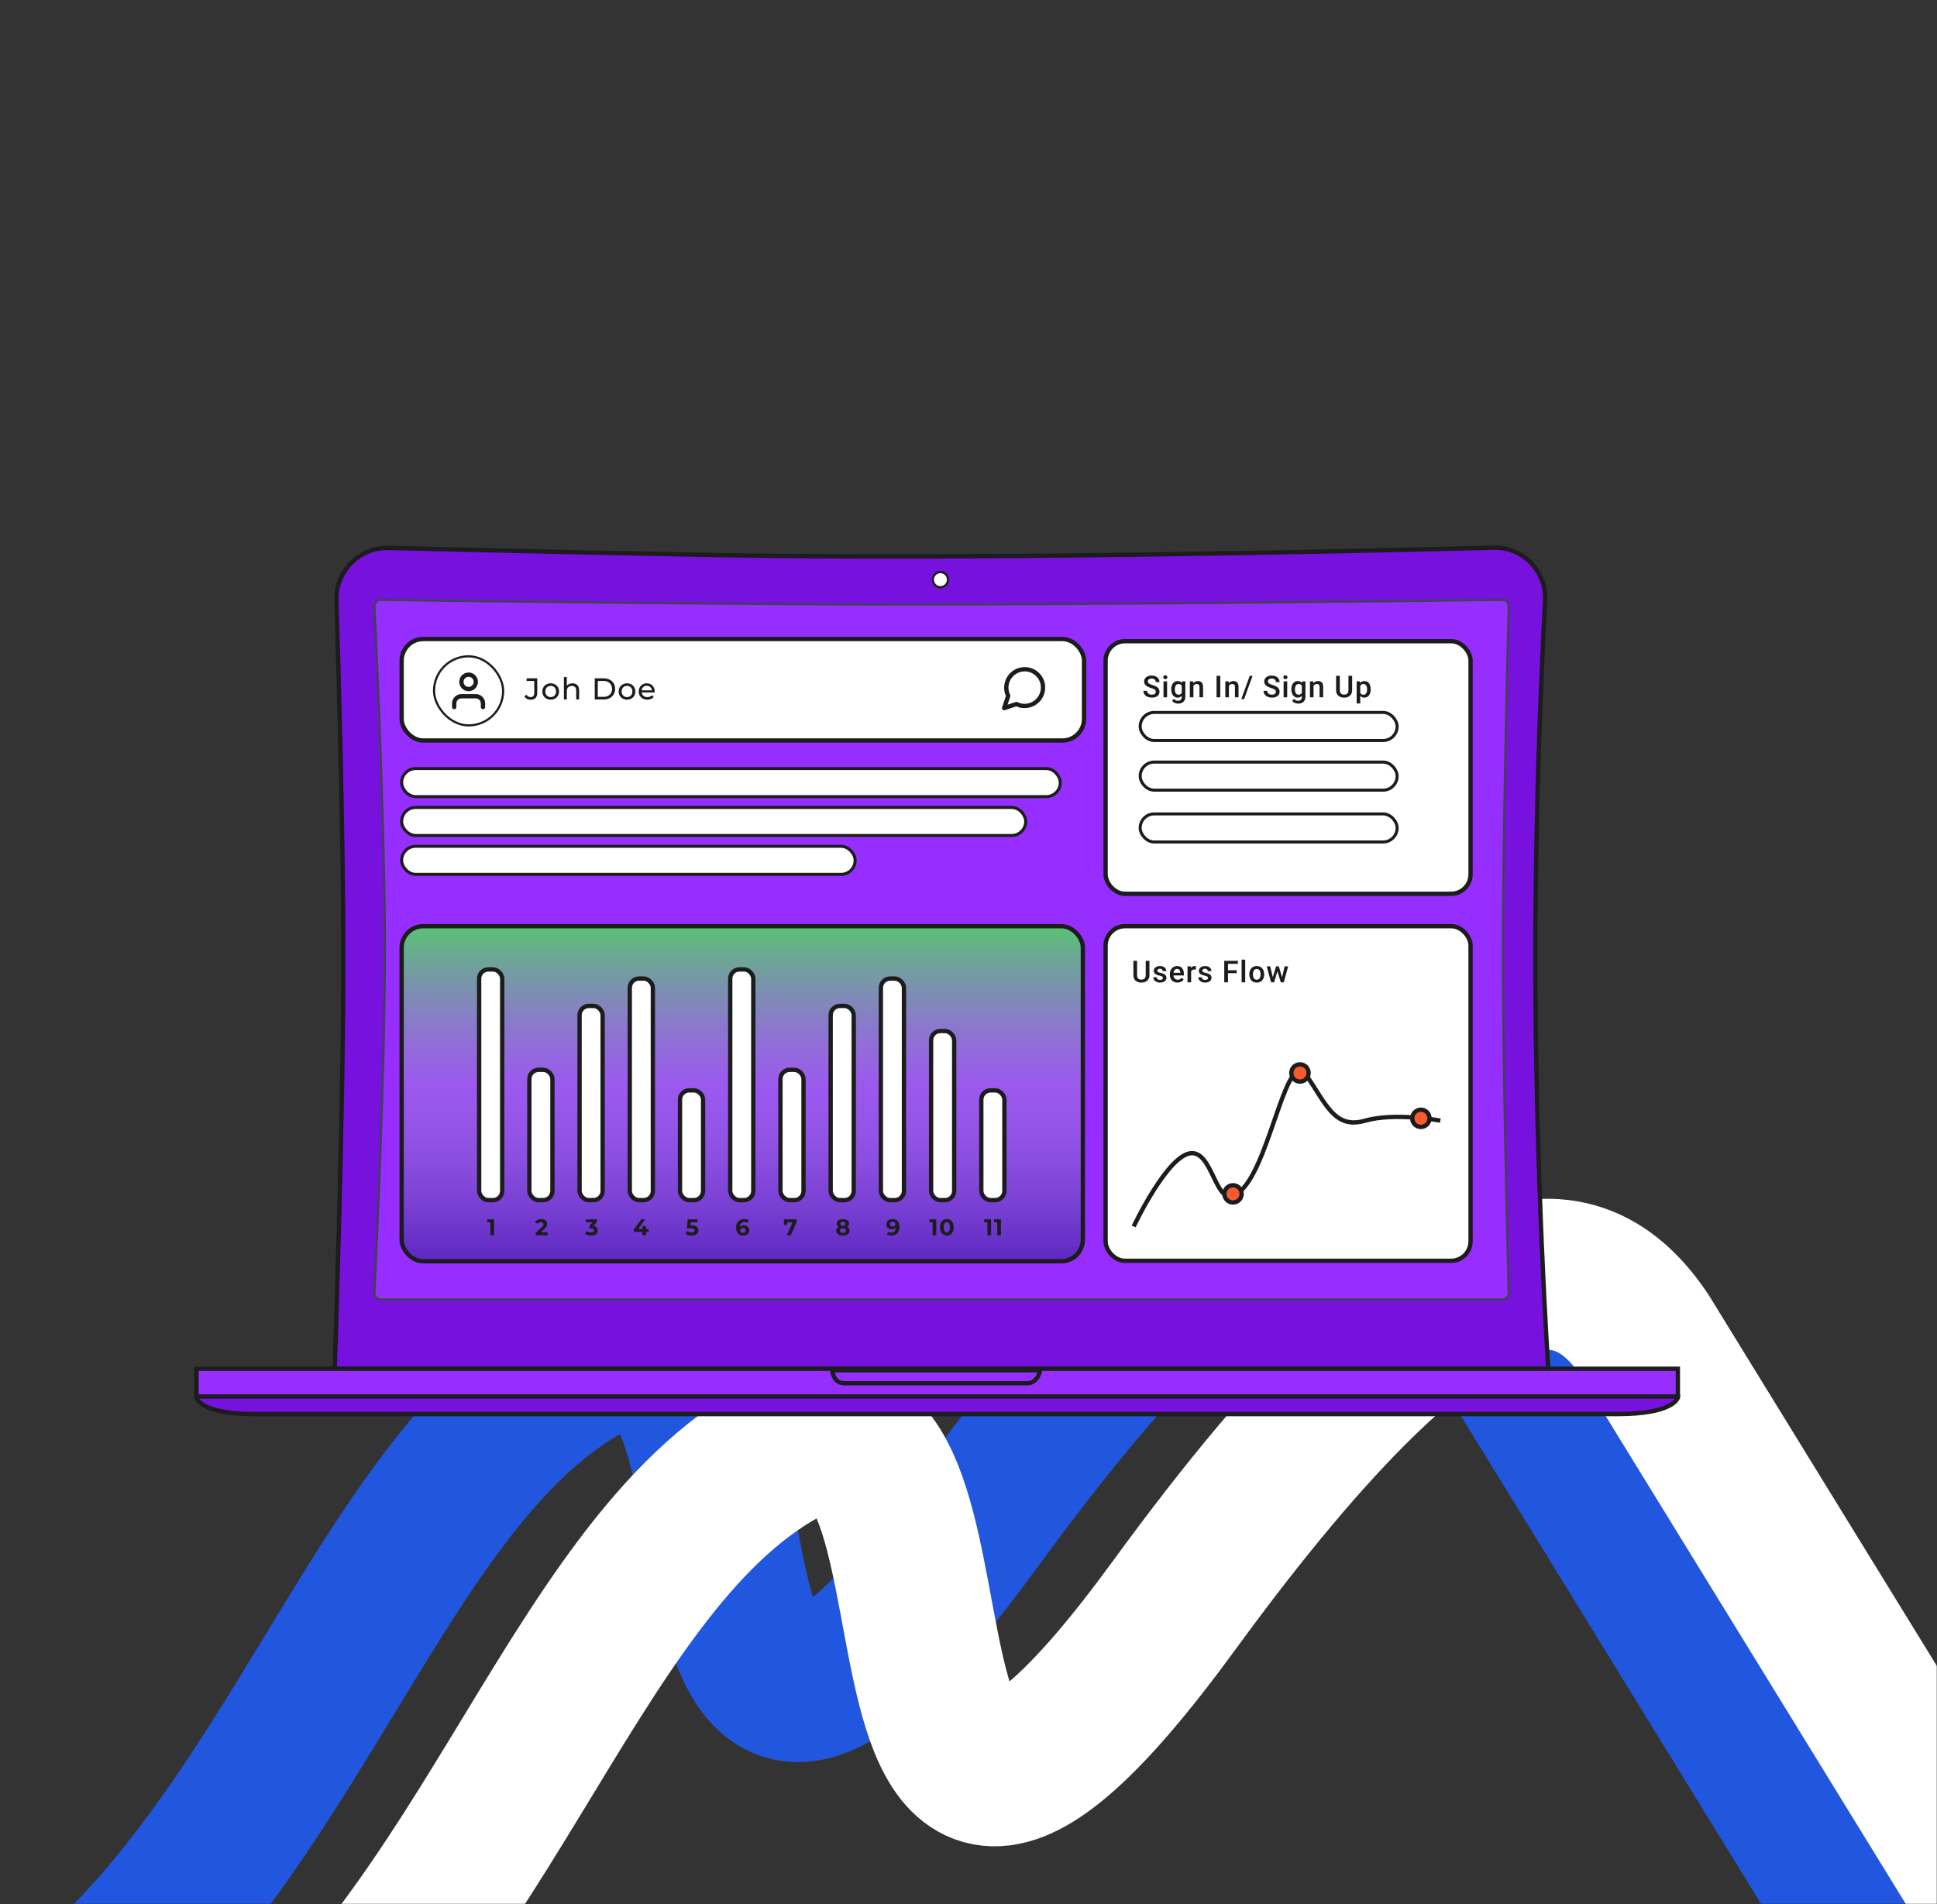 <svg width="897" height="882" viewBox="0 0 897 882" fill="none" xmlns="http://www.w3.org/2000/svg">
<rect x="0" y="0" width="897" height="882" fill="#333333" stroke="none"/>
<mask id="mask0" mask-type="alpha" maskUnits="userSpaceOnUse" x="0" y="0" width="897" height="882">
<rect width="897" height="882" fill="#C4C4C4"/>
</mask>
<g mask="url(#mask0)">
<path d="M1 953.286C131.86 875.189 169.88 688.265 272.037 632.678C374.194 577.091 287.189 931.564 452.862 704.393C585.4 522.656 640.444 534.385 670.775 579.685L884.631 927.455" stroke="#2156DE" stroke-width="70"/>
<path d="M92 992.286C222.86 914.189 260.88 727.265 363.037 671.678C465.194 616.091 378.189 970.564 543.862 743.393C676.4 561.656 731.444 573.385 761.775 618.685L975.631 966.455" stroke="white" stroke-width="70"/>
<path fill-rule="evenodd" clip-rule="evenodd" d="M180.021 253.778C166.547 253.416 155.39 264.542 155.801 278.015C156.968 316.28 159 390.482 159 443.5C159 517.895 155 634 155 634H717C717 634 711 545.5 711 443.5C711 374.505 713.745 311.687 715.522 278.258C716.243 264.695 705.346 253.332 691.768 253.681C626.323 255.364 447.747 259.411 326 257C246.192 255.42 203.014 254.394 180.021 253.778Z" fill="#7711DD" stroke="#1C1C1D" stroke-width="2"/>
<path fill-rule="evenodd" clip-rule="evenodd" d="M176.401 277.861C174.668 277.837 173.318 279.225 173.402 280.956C174.246 298.255 178.247 383.222 178.247 439.851C178.247 496.528 174.24 581.591 173.4 598.79C173.316 600.504 174.686 601.885 176.403 601.885H695.668C697.358 601.885 698.716 600.546 698.67 598.857C698.216 582.099 696.054 499.51 696 444.5C695.943 386.092 698.205 298.323 698.67 280.889C698.716 279.184 697.449 277.834 695.744 277.856C671.643 278.171 508.172 280.247 400.5 280C319.641 279.815 197.489 278.155 176.401 277.861Z" fill="#962EFF" stroke="#40424C"/>
<path fill-rule="evenodd" clip-rule="evenodd" d="M435.5 272C437.433 272 439 270.433 439 268.5C439 266.567 437.433 265 435.5 265C433.567 265 432 266.567 432 268.5C432 270.433 433.567 272 435.5 272Z" fill="white" stroke="#1C1C1D"/>
<path fill-rule="evenodd" clip-rule="evenodd" d="M91 646.457C91 646.457 91.008 646.921 91 647.246C90.97 648.579 94.795 655 117.726 655C117.726 655 724.48 655 749.244 655C774.009 655 776.967 648.069 777 647.246C776.967 646.762 777 647.213 777 646.457C777 646.457 583.224 646.393 486.311 646.457C453.372 646.479 420.364 646.435 387.426 646.457C354.487 646.479 321.564 646.435 288.626 646.457C222.749 646.501 91 646.457 91 646.457Z" fill="#7711DD" stroke="#1C1C1D" stroke-width="2"/>
<path fill-rule="evenodd" clip-rule="evenodd" d="M91 634V646.857H777V634H91Z" fill="#962EFF" stroke="#1C1C1D" stroke-width="2"/>
<path d="M385.375 634.714C385.375 634.714 385.776 640.714 390.923 640.714C390.923 640.714 453.018 640.707 475.985 640.714C477.708 640.714 480.664 639.452 481.706 634.714H386.024" stroke="#1C1C1D" stroke-width="2"/>
<rect x="186" y="296" width="316" height="47" rx="10" fill="white" stroke="#1C1C1D" stroke-width="2"/>
<rect x="201" y="304" width="32" height="32" rx="16" fill="white" stroke="#1C1C1D"/>
<path d="M223.666 327.5V325.833C223.666 324.949 223.315 324.101 222.69 323.476C222.065 322.851 221.217 322.5 220.333 322.5H213.666C212.782 322.5 211.934 322.851 211.309 323.476C210.684 324.101 210.333 324.949 210.333 325.833V327.5" stroke="#1C1C1D" stroke-width="2" stroke-linecap="round" stroke-linejoin="round"/>
<path d="M217 319.167C218.841 319.167 220.334 317.674 220.334 315.833C220.334 313.992 218.841 312.5 217 312.5C215.159 312.5 213.667 313.992 213.667 315.833C213.667 317.674 215.159 319.167 217 319.167Z" stroke="#1C1C1D" stroke-width="2" stroke-linecap="round" stroke-linejoin="round"/>
<path d="M245.73 324.112C245.142 324.112 244.596 323.991 244.092 323.748C243.588 323.496 243.182 323.146 242.874 322.698L243.686 321.746C244.227 322.521 244.909 322.908 245.73 322.908C246.281 322.908 246.696 322.74 246.976 322.404C247.265 322.068 247.41 321.573 247.41 320.92V315.418H243.868V314.2H248.796V320.85C248.796 321.933 248.535 322.749 248.012 323.3C247.499 323.841 246.738 324.112 245.73 324.112ZM255.03 324.084C254.292 324.084 253.63 323.921 253.042 323.594C252.454 323.267 251.992 322.819 251.656 322.25C251.329 321.671 251.166 321.018 251.166 320.29C251.166 319.562 251.329 318.913 251.656 318.344C251.992 317.765 252.454 317.317 253.042 317C253.63 316.673 254.292 316.51 255.03 316.51C255.767 316.51 256.425 316.673 257.004 317C257.592 317.317 258.049 317.765 258.376 318.344C258.712 318.913 258.88 319.562 258.88 320.29C258.88 321.018 258.712 321.671 258.376 322.25C258.049 322.819 257.592 323.267 257.004 323.594C256.425 323.921 255.767 324.084 255.03 324.084ZM255.03 322.908C255.506 322.908 255.93 322.801 256.304 322.586C256.686 322.362 256.985 322.054 257.2 321.662C257.414 321.261 257.522 320.803 257.522 320.29C257.522 319.777 257.414 319.324 257.2 318.932C256.985 318.531 256.686 318.223 256.304 318.008C255.93 317.793 255.506 317.686 255.03 317.686C254.554 317.686 254.124 317.793 253.742 318.008C253.368 318.223 253.07 318.531 252.846 318.932C252.631 319.324 252.524 319.777 252.524 320.29C252.524 320.803 252.631 321.261 252.846 321.662C253.07 322.054 253.368 322.362 253.742 322.586C254.124 322.801 254.554 322.908 255.03 322.908ZM265.1 316.51C266.043 316.51 266.79 316.785 267.34 317.336C267.9 317.877 268.18 318.675 268.18 319.73V324H266.836V319.884C266.836 319.165 266.664 318.624 266.318 318.26C265.973 317.896 265.478 317.714 264.834 317.714C264.106 317.714 263.532 317.929 263.112 318.358C262.692 318.778 262.482 319.385 262.482 320.178V324H261.138V313.612H262.482V317.63C262.762 317.275 263.126 317 263.574 316.804C264.032 316.608 264.54 316.51 265.1 316.51ZM275.424 314.2H279.554C280.59 314.2 281.509 314.405 282.312 314.816C283.114 315.227 283.735 315.805 284.174 316.552C284.622 317.289 284.846 318.139 284.846 319.1C284.846 320.061 284.622 320.915 284.174 321.662C283.735 322.399 283.114 322.973 282.312 323.384C281.509 323.795 280.59 324 279.554 324H275.424V314.2ZM279.47 322.782C280.263 322.782 280.958 322.628 281.556 322.32C282.162 322.012 282.629 321.583 282.956 321.032C283.282 320.472 283.446 319.828 283.446 319.1C283.446 318.372 283.282 317.733 282.956 317.182C282.629 316.622 282.162 316.188 281.556 315.88C280.958 315.572 280.263 315.418 279.47 315.418H276.824V322.782H279.47ZM290.372 324.084C289.635 324.084 288.972 323.921 288.384 323.594C287.796 323.267 287.334 322.819 286.998 322.25C286.671 321.671 286.508 321.018 286.508 320.29C286.508 319.562 286.671 318.913 286.998 318.344C287.334 317.765 287.796 317.317 288.384 317C288.972 316.673 289.635 316.51 290.372 316.51C291.109 316.51 291.767 316.673 292.346 317C292.934 317.317 293.391 317.765 293.718 318.344C294.054 318.913 294.222 319.562 294.222 320.29C294.222 321.018 294.054 321.671 293.718 322.25C293.391 322.819 292.934 323.267 292.346 323.594C291.767 323.921 291.109 324.084 290.372 324.084ZM290.372 322.908C290.848 322.908 291.273 322.801 291.646 322.586C292.029 322.362 292.327 322.054 292.542 321.662C292.757 321.261 292.864 320.803 292.864 320.29C292.864 319.777 292.757 319.324 292.542 318.932C292.327 318.531 292.029 318.223 291.646 318.008C291.273 317.793 290.848 317.686 290.372 317.686C289.896 317.686 289.467 317.793 289.084 318.008C288.711 318.223 288.412 318.531 288.188 318.932C287.973 319.324 287.866 319.777 287.866 320.29C287.866 320.803 287.973 321.261 288.188 321.662C288.412 322.054 288.711 322.362 289.084 322.586C289.467 322.801 289.896 322.908 290.372 322.908ZM303.187 320.332C303.187 320.435 303.177 320.57 303.159 320.738H297.139C297.223 321.391 297.507 321.919 297.993 322.32C298.487 322.712 299.099 322.908 299.827 322.908C300.713 322.908 301.427 322.609 301.969 322.012L302.711 322.88C302.375 323.272 301.955 323.571 301.451 323.776C300.956 323.981 300.401 324.084 299.785 324.084C299.001 324.084 298.305 323.925 297.699 323.608C297.092 323.281 296.621 322.829 296.285 322.25C295.958 321.671 295.795 321.018 295.795 320.29C295.795 319.571 295.953 318.923 296.271 318.344C296.597 317.765 297.041 317.317 297.601 317C298.17 316.673 298.809 316.51 299.519 316.51C300.228 316.51 300.858 316.673 301.409 317C301.969 317.317 302.403 317.765 302.711 318.344C303.028 318.923 303.187 319.585 303.187 320.332ZM299.519 317.644C298.875 317.644 298.333 317.84 297.895 318.232C297.465 318.624 297.213 319.137 297.139 319.772H301.899C301.824 319.147 301.567 318.638 301.129 318.246C300.699 317.845 300.163 317.644 299.519 317.644Z" fill="#1C1C1D"/>
<path d="M483 318.5C483.003 319.82 482.695 321.122 482.1 322.3C481.394 323.712 480.31 324.899 478.967 325.729C477.625 326.559 476.078 326.999 474.5 327C473.18 327.003 471.878 326.695 470.7 326.1L465 328L466.9 322.3C466.305 321.122 465.997 319.82 466 318.5C466.001 316.922 466.441 315.375 467.271 314.033C468.101 312.69 469.288 311.606 470.7 310.9C471.878 310.305 473.18 309.997 474.5 310H475C477.084 310.115 479.053 310.995 480.529 312.471C482.005 313.947 482.885 315.916 483 318V318.5Z" stroke="#1C1C1D" stroke-width="2" stroke-linecap="round" stroke-linejoin="round"/>
<rect x="186" y="429" width="315.459" height="155.233" rx="10" fill="url(#paint0_linear)" stroke="#1C1C1D" stroke-width="2"/>
<rect x="221.883" y="449.03" width="10.685" height="106.877" rx="4.285" fill="white" stroke="#1C1C1D" stroke-width="2"/>
<rect x="338.159" y="449.03" width="10.685" height="106.877" rx="4.285" fill="white" stroke="#1C1C1D" stroke-width="2"/>
<rect x="245.138" y="495.541" width="10.685" height="60.367" rx="4.285" fill="white" stroke="#1C1C1D" stroke-width="2"/>
<rect x="361.415" y="495.541" width="10.685" height="60.367" rx="4.285" fill="white" stroke="#1C1C1D" stroke-width="2"/>
<rect x="431.181" y="477.57" width="10.685" height="78.337" rx="4.285" fill="white" stroke="#1C1C1D" stroke-width="2"/>
<rect x="314.904" y="505.055" width="10.685" height="50.853" rx="4.285" fill="white" stroke="#1C1C1D" stroke-width="2"/>
<rect x="454.437" y="505.055" width="10.685" height="50.853" rx="4.285" fill="white" stroke="#1C1C1D" stroke-width="2"/>
<rect x="268.394" y="465.943" width="10.685" height="89.965" rx="4.285" fill="white" stroke="#1C1C1D" stroke-width="2"/>
<rect x="384.671" y="465.943" width="10.685" height="89.965" rx="4.285" fill="white" stroke="#1C1C1D" stroke-width="2"/>
<rect x="291.648" y="453.258" width="10.685" height="102.649" rx="4.285" fill="white" stroke="#1C1C1D" stroke-width="2"/>
<rect x="407.926" y="453.259" width="10.685" height="102.649" rx="4.285" fill="white" stroke="#1C1C1D" stroke-width="2"/>
<path d="M228.808 564.795V572.194H227.095V566.169H225.616V564.795H228.808Z" fill="#1C1C1D"/>
<path d="M253.633 570.798V572.193H248.041V571.083L250.895 568.388C251.198 568.099 251.402 567.852 251.508 567.648C251.614 567.437 251.667 567.229 251.667 567.024C251.667 566.728 251.564 566.503 251.36 566.348C251.163 566.186 250.87 566.105 250.483 566.105C250.159 566.105 249.866 566.168 249.605 566.295C249.345 566.415 249.126 566.598 248.95 566.845L247.703 566.041C247.992 565.611 248.39 565.277 248.897 565.037C249.405 564.79 249.986 564.667 250.641 564.667C251.191 564.667 251.67 564.759 252.079 564.942C252.495 565.118 252.815 565.372 253.041 565.703C253.273 566.027 253.39 566.411 253.39 566.855C253.39 567.257 253.305 567.634 253.136 567.986C252.967 568.339 252.639 568.74 252.153 569.191L250.451 570.798H253.633Z" fill="#1C1C1D"/>
<path d="M274.806 567.807C275.455 567.912 275.952 568.155 276.297 568.536C276.642 568.909 276.815 569.375 276.815 569.931C276.815 570.361 276.702 570.759 276.477 571.126C276.251 571.485 275.906 571.774 275.441 571.993C274.983 572.211 274.419 572.32 273.749 572.32C273.228 572.32 272.713 572.253 272.206 572.119C271.706 571.978 271.279 571.781 270.927 571.527L271.593 570.217C271.875 570.428 272.199 570.594 272.565 570.713C272.939 570.826 273.32 570.883 273.707 570.883C274.137 570.883 274.475 570.802 274.722 570.639C274.969 570.47 275.092 570.234 275.092 569.931C275.092 569.325 274.63 569.022 273.707 569.022H272.925V567.891L274.447 566.168H271.297V564.794H276.477V565.904L274.806 567.807Z" fill="#1C1C1D"/>
<path d="M300.364 570.639H299.159V572.193H297.489V570.639H293.504V569.487L296.992 564.794H298.789L295.555 569.244H297.542V567.859H299.159V569.244H300.364V570.639Z" fill="#1C1C1D"/>
<path d="M320.382 567.575C321.425 567.575 322.193 567.783 322.686 568.199C323.187 568.614 323.437 569.171 323.437 569.869C323.437 570.32 323.324 570.732 323.099 571.106C322.873 571.472 322.528 571.768 322.063 571.993C321.605 572.212 321.037 572.321 320.361 572.321C319.839 572.321 319.325 572.254 318.818 572.12C318.317 571.979 317.891 571.782 317.539 571.528L318.215 570.218C318.497 570.429 318.821 570.595 319.188 570.714C319.554 570.827 319.931 570.884 320.319 570.884C320.749 570.884 321.087 570.799 321.333 570.63C321.58 570.461 321.703 570.225 321.703 569.922C321.703 569.605 321.573 569.365 321.312 569.203C321.059 569.041 320.615 568.96 319.98 568.96H318.088L318.469 564.795H322.982V566.169H319.896L319.78 567.575H320.382Z" fill="#1C1C1D"/>
<path d="M344.44 567.554C344.913 567.554 345.342 567.649 345.73 567.839C346.118 568.03 346.424 568.301 346.65 568.653C346.875 568.998 346.988 569.4 346.988 569.858C346.988 570.352 346.865 570.785 346.618 571.158C346.371 571.532 346.033 571.821 345.603 572.025C345.18 572.223 344.708 572.321 344.187 572.321C343.151 572.321 342.34 572.004 341.755 571.37C341.171 570.736 340.878 569.83 340.878 568.653C340.878 567.815 341.037 567.096 341.354 566.497C341.671 565.898 342.111 565.443 342.675 565.133C343.246 564.823 343.905 564.668 344.652 564.668C345.046 564.668 345.423 564.714 345.783 564.805C346.149 564.89 346.459 565.013 346.713 565.175L346.079 566.433C345.712 566.187 345.251 566.063 344.694 566.063C344.067 566.063 343.57 566.247 343.204 566.613C342.837 566.979 342.64 567.512 342.612 568.209C343.049 567.772 343.658 567.554 344.44 567.554ZM344.092 571.042C344.458 571.042 344.754 570.943 344.979 570.746C345.212 570.549 345.328 570.281 345.328 569.943C345.328 569.605 345.212 569.337 344.979 569.139C344.754 568.935 344.451 568.833 344.07 568.833C343.697 568.833 343.39 568.939 343.151 569.15C342.911 569.354 342.791 569.619 342.791 569.943C342.791 570.267 342.908 570.531 343.14 570.736C343.373 570.94 343.69 571.042 344.092 571.042Z" fill="#1C1C1D"/>
<path d="M368.957 564.795V565.905L366.208 572.194H364.348L367.001 566.19H364.549V567.395H363.027V564.795H368.957Z" fill="#1C1C1D"/>
<path d="M392.328 568.304C392.695 568.488 392.973 568.727 393.163 569.023C393.361 569.319 393.459 569.661 393.459 570.048C393.459 570.507 393.329 570.908 393.068 571.254C392.807 571.592 392.441 571.856 391.969 572.046C391.497 572.23 390.951 572.321 390.33 572.321C389.71 572.321 389.164 572.23 388.692 572.046C388.227 571.856 387.864 571.592 387.603 571.254C387.349 570.908 387.223 570.507 387.223 570.048C387.223 569.661 387.318 569.319 387.508 569.023C387.705 568.727 387.984 568.488 388.343 568.304C388.068 568.135 387.857 567.924 387.709 567.67C387.561 567.409 387.487 567.113 387.487 566.782C387.487 566.352 387.607 565.979 387.846 565.662C388.086 565.345 388.421 565.101 388.851 564.932C389.28 564.756 389.774 564.668 390.33 564.668C390.894 564.668 391.391 564.756 391.821 564.932C392.258 565.101 392.596 565.345 392.836 565.662C393.075 565.979 393.195 566.352 393.195 566.782C393.195 567.113 393.121 567.409 392.973 567.67C392.825 567.924 392.61 568.135 392.328 568.304ZM390.33 565.926C389.985 565.926 389.707 566.011 389.495 566.18C389.291 566.342 389.189 566.567 389.189 566.856C389.189 567.138 389.291 567.36 389.495 567.522C389.7 567.684 389.978 567.765 390.33 567.765C390.683 567.765 390.965 567.684 391.176 567.522C391.387 567.36 391.493 567.138 391.493 566.856C391.493 566.567 391.387 566.342 391.176 566.18C390.965 566.011 390.683 565.926 390.33 565.926ZM390.33 571.063C390.76 571.063 391.099 570.968 391.345 570.778C391.599 570.581 391.726 570.32 391.726 569.996C391.726 569.671 391.599 569.414 391.345 569.224C391.099 569.034 390.76 568.939 390.33 568.939C389.908 568.939 389.573 569.034 389.326 569.224C389.08 569.414 388.956 569.671 388.956 569.996C388.956 570.327 389.08 570.588 389.326 570.778C389.573 570.968 389.908 571.063 390.33 571.063Z" fill="#1C1C1D"/>
<path d="M413.245 564.668C414.281 564.668 415.091 564.985 415.676 565.619C416.261 566.247 416.554 567.152 416.554 568.336C416.554 569.175 416.395 569.893 416.078 570.492C415.768 571.091 415.327 571.546 414.757 571.856C414.186 572.166 413.527 572.321 412.78 572.321C412.385 572.321 412.008 572.279 411.649 572.194C411.289 572.103 410.983 571.976 410.729 571.814L411.363 570.556C411.723 570.803 412.184 570.926 412.748 570.926C413.375 570.926 413.872 570.743 414.239 570.376C414.605 570.003 414.802 569.467 414.831 568.769C414.387 569.213 413.774 569.435 412.991 569.435C412.519 569.435 412.089 569.34 411.702 569.15C411.314 568.96 411.008 568.692 410.782 568.347C410.557 567.994 410.444 567.589 410.444 567.131C410.444 566.638 410.567 566.204 410.814 565.831C411.06 565.457 411.395 565.172 411.818 564.975C412.248 564.77 412.724 564.668 413.245 564.668ZM413.372 568.156C413.745 568.156 414.048 568.054 414.281 567.85C414.521 567.638 414.64 567.371 414.64 567.046C414.64 566.722 414.524 566.458 414.292 566.254C414.066 566.049 413.752 565.947 413.351 565.947C412.984 565.947 412.685 566.046 412.452 566.243C412.227 566.44 412.114 566.708 412.114 567.046C412.114 567.385 412.227 567.656 412.452 567.86C412.685 568.058 412.991 568.156 413.372 568.156Z" fill="#1C1C1D"/>
<path d="M433.58 564.795V572.194H431.867V566.169H430.387V564.795H433.58ZM438.459 572.321C437.846 572.321 437.3 572.17 436.821 571.867C436.341 571.564 435.964 571.127 435.69 570.556C435.422 569.978 435.288 569.291 435.288 568.495C435.288 567.698 435.422 567.015 435.69 566.444C435.964 565.866 436.341 565.426 436.821 565.123C437.3 564.82 437.846 564.668 438.459 564.668C439.072 564.668 439.618 564.82 440.097 565.123C440.577 565.426 440.95 565.866 441.218 566.444C441.493 567.015 441.63 567.698 441.63 568.495C441.63 569.291 441.493 569.978 441.218 570.556C440.95 571.127 440.577 571.564 440.097 571.867C439.618 572.17 439.072 572.321 438.459 572.321ZM438.459 570.873C438.91 570.873 439.262 570.679 439.516 570.292C439.777 569.904 439.907 569.305 439.907 568.495C439.907 567.684 439.777 567.085 439.516 566.698C439.262 566.31 438.91 566.116 438.459 566.116C438.015 566.116 437.663 566.31 437.402 566.698C437.148 567.085 437.021 567.684 437.021 568.495C437.021 569.305 437.148 569.904 437.402 570.292C437.663 570.679 438.015 570.873 438.459 570.873Z" fill="#1C1C1D"/>
<path d="M458.966 564.794V572.193H457.254V566.168H455.774V564.794H458.966ZM463.529 564.794V572.193H461.816V566.168H460.336V564.794H463.529Z" fill="#1C1C1D"/>
<rect x="512" y="297" width="169" height="117" rx="9" fill="white" stroke="#1C1C1D" stroke-width="2"/>
<path d="M535.214 320.437C535.214 319.999 535.059 319.662 534.749 319.425C534.444 319.188 533.89 318.949 533.088 318.707C532.286 318.465 531.648 318.197 531.174 317.9C530.267 317.331 529.813 316.588 529.813 315.672C529.813 314.87 530.139 314.209 530.791 313.689C531.447 313.17 532.297 312.91 533.341 312.91C534.034 312.91 534.651 313.038 535.193 313.293C535.736 313.548 536.162 313.913 536.472 314.387C536.782 314.856 536.937 315.378 536.937 315.952H535.214C535.214 315.433 535.05 315.027 534.722 314.735C534.398 314.439 533.933 314.291 533.327 314.291C532.762 314.291 532.322 314.412 532.008 314.653C531.698 314.895 531.543 315.232 531.543 315.665C531.543 316.03 531.712 316.335 532.049 316.581C532.386 316.823 532.942 317.06 533.717 317.292C534.492 317.52 535.114 317.782 535.583 318.078C536.052 318.37 536.396 318.707 536.615 319.09C536.834 319.468 536.943 319.912 536.943 320.423C536.943 321.252 536.624 321.913 535.986 322.405C535.353 322.893 534.492 323.137 533.402 323.137C532.682 323.137 532.019 323.005 531.413 322.74C530.812 322.471 530.342 322.102 530.005 321.633C529.672 321.163 529.506 320.617 529.506 319.992H531.235C531.235 320.557 531.422 320.995 531.796 321.305C532.17 321.615 532.705 321.77 533.402 321.77C534.004 321.77 534.455 321.649 534.756 321.407C535.061 321.161 535.214 320.838 535.214 320.437ZM540.467 323H538.806V315.604H540.467V323ZM538.704 313.683C538.704 313.427 538.783 313.215 538.943 313.047C539.107 312.878 539.339 312.794 539.64 312.794C539.941 312.794 540.173 312.878 540.337 313.047C540.502 313.215 540.584 313.427 540.584 313.683C540.584 313.933 540.502 314.143 540.337 314.312C540.173 314.476 539.941 314.558 539.64 314.558C539.339 314.558 539.107 314.476 538.943 314.312C538.783 314.143 538.704 313.933 538.704 313.683ZM542.392 319.247C542.392 318.099 542.661 317.183 543.198 316.499C543.741 315.811 544.459 315.467 545.352 315.467C546.195 315.467 546.858 315.761 547.341 316.349L547.416 315.604H548.913V322.774C548.913 323.745 548.61 324.511 548.004 325.071C547.403 325.632 546.589 325.912 545.564 325.912C545.021 325.912 544.49 325.798 543.971 325.57C543.456 325.347 543.064 325.053 542.795 324.688L543.581 323.69C544.092 324.297 544.721 324.6 545.468 324.6C546.019 324.6 546.455 324.449 546.774 324.148C547.093 323.852 547.252 323.415 547.252 322.836V322.337C546.774 322.87 546.136 323.137 545.338 323.137C544.472 323.137 543.764 322.793 543.212 322.104C542.665 321.416 542.392 320.464 542.392 319.247ZM544.046 319.391C544.046 320.133 544.196 320.719 544.497 321.147C544.803 321.571 545.224 321.783 545.762 321.783C546.432 321.783 546.929 321.496 547.252 320.922V317.668C546.938 317.107 546.446 316.827 545.776 316.827C545.229 316.827 544.803 317.044 544.497 317.477C544.196 317.91 544.046 318.548 544.046 319.391ZM552.567 315.604L552.615 316.458C553.162 315.797 553.88 315.467 554.768 315.467C556.309 315.467 557.093 316.349 557.12 318.112V323H555.459V318.208C555.459 317.739 555.356 317.392 555.151 317.169C554.951 316.941 554.62 316.827 554.16 316.827C553.49 316.827 552.991 317.13 552.663 317.736V323H551.002V315.604H552.567ZM565.091 323H563.368V313.047H565.091V323ZM568.998 315.604L569.046 316.458C569.592 315.797 570.31 315.467 571.199 315.467C572.739 315.467 573.523 316.349 573.55 318.112V323H571.889V318.208C571.889 317.739 571.787 317.392 571.582 317.169C571.381 316.941 571.051 316.827 570.59 316.827C569.921 316.827 569.421 317.13 569.093 317.736V323H567.432V315.604H568.998ZM576.117 323.854H574.812L578.729 313.047H580.034L576.117 323.854ZM590.835 320.437C590.835 319.999 590.68 319.662 590.371 319.425C590.065 319.188 589.511 318.949 588.709 318.707C587.907 318.465 587.269 318.197 586.795 317.9C585.888 317.331 585.435 316.588 585.435 315.672C585.435 314.87 585.761 314.209 586.412 313.689C587.069 313.17 587.919 312.91 588.962 312.91C589.655 312.91 590.273 313.038 590.815 313.293C591.357 313.548 591.783 313.913 592.093 314.387C592.403 314.856 592.558 315.378 592.558 315.952H590.835C590.835 315.433 590.671 315.027 590.343 314.735C590.02 314.439 589.555 314.291 588.949 314.291C588.384 314.291 587.944 314.412 587.629 314.653C587.319 314.895 587.164 315.232 587.164 315.665C587.164 316.03 587.333 316.335 587.67 316.581C588.008 316.823 588.564 317.06 589.338 317.292C590.113 317.52 590.735 317.782 591.204 318.078C591.674 318.37 592.018 318.707 592.237 319.09C592.455 319.468 592.565 319.912 592.565 320.423C592.565 321.252 592.246 321.913 591.608 322.405C590.974 322.893 590.113 323.137 589.024 323.137C588.304 323.137 587.641 323.005 587.035 322.74C586.433 322.471 585.964 322.102 585.626 321.633C585.294 321.163 585.127 320.617 585.127 319.992H586.857C586.857 320.557 587.044 320.995 587.417 321.305C587.791 321.615 588.327 321.77 589.024 321.77C589.625 321.77 590.077 321.649 590.377 321.407C590.683 321.161 590.835 320.838 590.835 320.437ZM596.089 323H594.428V315.604H596.089V323ZM594.325 313.683C594.325 313.427 594.405 313.215 594.564 313.047C594.729 312.878 594.961 312.794 595.262 312.794C595.562 312.794 595.795 312.878 595.959 313.047C596.123 313.215 596.205 313.427 596.205 313.683C596.205 313.933 596.123 314.143 595.959 314.312C595.795 314.476 595.562 314.558 595.262 314.558C594.961 314.558 594.729 314.476 594.564 314.312C594.405 314.143 594.325 313.933 594.325 313.683ZM598.013 319.247C598.013 318.099 598.282 317.183 598.82 316.499C599.362 315.811 600.08 315.467 600.973 315.467C601.816 315.467 602.479 315.761 602.963 316.349L603.038 315.604H604.535V322.774C604.535 323.745 604.232 324.511 603.626 325.071C603.024 325.632 602.211 325.912 601.185 325.912C600.643 325.912 600.112 325.798 599.592 325.57C599.077 325.347 598.685 325.053 598.417 324.688L599.203 323.69C599.713 324.297 600.342 324.6 601.089 324.6C601.641 324.6 602.076 324.449 602.395 324.148C602.714 323.852 602.874 323.415 602.874 322.836V322.337C602.395 322.87 601.757 323.137 600.96 323.137C600.094 323.137 599.385 322.793 598.834 322.104C598.287 321.416 598.013 320.464 598.013 319.247ZM599.668 319.391C599.668 320.133 599.818 320.719 600.119 321.147C600.424 321.571 600.846 321.783 601.383 321.783C602.053 321.783 602.55 321.496 602.874 320.922V317.668C602.559 317.107 602.067 316.827 601.397 316.827C600.85 316.827 600.424 317.044 600.119 317.477C599.818 317.91 599.668 318.548 599.668 319.391ZM608.189 315.604L608.237 316.458C608.783 315.797 609.501 315.467 610.39 315.467C611.93 315.467 612.714 316.349 612.741 318.112V323H611.08V318.208C611.08 317.739 610.978 317.392 610.773 317.169C610.572 316.941 610.242 316.827 609.781 316.827C609.112 316.827 608.613 317.13 608.284 317.736V323H606.623V315.604H608.189ZM626.167 313.047V319.698C626.167 320.756 625.828 321.594 625.149 322.214C624.474 322.829 623.574 323.137 622.449 323.137C621.309 323.137 620.405 322.834 619.735 322.228C619.065 321.617 618.73 320.771 618.73 319.691V313.047H620.453V319.705C620.453 320.37 620.621 320.879 620.958 321.229C621.296 321.58 621.792 321.756 622.449 321.756C623.779 321.756 624.445 321.054 624.445 319.65V313.047H626.167ZM634.736 319.377C634.736 320.521 634.477 321.435 633.957 322.118C633.438 322.797 632.74 323.137 631.865 323.137C631.054 323.137 630.405 322.87 629.917 322.337V325.844H628.256V315.604H629.787L629.855 316.355C630.343 315.763 631.006 315.467 631.845 315.467C632.747 315.467 633.453 315.804 633.964 316.479C634.479 317.148 634.736 318.08 634.736 319.274V319.377ZM633.082 319.233C633.082 318.495 632.934 317.91 632.638 317.477C632.346 317.044 631.927 316.827 631.38 316.827C630.701 316.827 630.213 317.107 629.917 317.668V320.949C630.218 321.523 630.71 321.811 631.394 321.811C631.922 321.811 632.335 321.599 632.631 321.175C632.932 320.746 633.082 320.099 633.082 319.233Z" fill="#1C1C1D"/>
<rect x="512" y="429" width="169" height="155" rx="9" fill="white" stroke="#1C1C1D" stroke-width="2"/>
<g opacity="0.5">
<mask id="path-42-inside-1" fill="white">
<path fill-rule="evenodd" clip-rule="evenodd" d="M525 568.5H668H525Z"/>
</mask>
<path d="M525 567.5C524.448 567.5 524 567.948 524 568.5C524 569.052 524.448 569.5 525 569.5V567.5ZM668 569.5C668.552 569.5 669 569.052 669 568.5C669 567.948 668.552 567.5 668 567.5V569.5ZM525 569.5H668V567.5H525V569.5Z" fill="#E7E7E7" mask="url(#path-42-inside-1)"/>
<mask id="path-44-inside-2" fill="white">
<path fill-rule="evenodd" clip-rule="evenodd" d="M525 540.5H668H525Z"/>
</mask>
<path d="M525 539.5C524.448 539.5 524 539.948 524 540.5C524 541.052 524.448 541.5 525 541.5V539.5ZM668 541.5C668.552 541.5 669 541.052 669 540.5C669 539.948 668.552 539.5 668 539.5V541.5ZM525 541.5H668V539.5H525V541.5Z" fill="#E7E7E7" mask="url(#path-44-inside-2)"/>
<mask id="path-46-inside-3" fill="white">
<path fill-rule="evenodd" clip-rule="evenodd" d="M525 516.5H668H525Z"/>
</mask>
<path d="M525 515.5C524.448 515.5 524 515.948 524 516.5C524 517.052 524.448 517.5 525 517.5V515.5ZM668 517.5C668.552 517.5 669 517.052 669 516.5C669 515.948 668.552 515.5 668 515.5V517.5ZM525 517.5H668V515.5H525V517.5Z" fill="#E7E7E7" mask="url(#path-46-inside-3)"/>
<mask id="path-48-inside-4" fill="white">
<path fill-rule="evenodd" clip-rule="evenodd" d="M525 492.5H668H525Z"/>
</mask>
<path d="M525 491.5C524.448 491.5 524 491.948 524 492.5C524 493.052 524.448 493.5 525 493.5V491.5ZM668 493.5C668.552 493.5 669 493.052 669 492.5C669 491.948 668.552 491.5 668 491.5V493.5ZM525 493.5H668V491.5H525V493.5Z" fill="#E7E7E7" mask="url(#path-48-inside-4)"/>
<mask id="path-50-inside-5" fill="white">
<path fill-rule="evenodd" clip-rule="evenodd" d="M525 466.5H668H525Z"/>
</mask>
<path d="M525 465.5C524.448 465.5 524 465.948 524 466.5C524 467.052 524.448 467.5 525 467.5V465.5ZM668 467.5C668.552 467.5 669 467.052 669 466.5C669 465.948 668.552 465.5 668 465.5V467.5ZM525 467.5H668V465.5H525V467.5Z" fill="#E7E7E7" mask="url(#path-50-inside-5)"/>
</g>
<path d="M525 568.076C525 568.076 541 534.135 552 534.135C563 534.135 563 565.135 576 550.135C589 535.135 596 485.135 605 498.135C614 511.135 618 523.135 632 519.135C646 515.135 667 519.076 667 519.076" stroke="#1C1C1D" stroke-width="2"/>
<path fill-rule="evenodd" clip-rule="evenodd" d="M602 501C604.209 501 606 499.209 606 497C606 494.791 604.209 493 602 493C599.791 493 598 494.791 598 497C598 499.209 599.791 501 602 501Z" fill="#F95A2C" stroke="#1C1C1D" stroke-width="2"/>
<path fill-rule="evenodd" clip-rule="evenodd" d="M571 557C573.209 557 575 555.209 575 553C575 550.791 573.209 549 571 549C568.791 549 567 550.791 567 553C567 555.209 568.791 557 571 557Z" fill="#F95A2C" stroke="#1C1C1D" stroke-width="2"/>
<path fill-rule="evenodd" clip-rule="evenodd" d="M658 522C660.209 522 662 520.209 662 518C662 515.791 660.209 514 658 514C655.791 514 654 515.791 654 518C654 520.209 655.791 522 658 522Z" fill="#F95A2C" stroke="#1C1C1D" stroke-width="2"/>
<rect x="186" y="356" width="305" height="13" rx="6.5" fill="white" stroke="#1C1C1D" stroke-width="1.401"/>
<rect x="186" y="374" width="289" height="13" rx="6.5" fill="white" stroke="#1C1C1D" stroke-width="1.401"/>
<rect x="186" y="392" width="210" height="13" rx="6.5" fill="white" stroke="#1C1C1D" stroke-width="1.401"/>
<path d="M532.292 445.047V451.698C532.292 452.756 531.952 453.594 531.273 454.214C530.599 454.829 529.699 455.137 528.573 455.137C527.434 455.137 526.529 454.834 525.859 454.228C525.189 453.617 524.854 452.771 524.854 451.691V445.047H526.577V451.705C526.577 452.37 526.746 452.879 527.083 453.229C527.42 453.58 527.917 453.756 528.573 453.756C529.904 453.756 530.569 453.054 530.569 451.65V445.047H532.292ZM538.53 452.99C538.53 452.694 538.407 452.468 538.161 452.313C537.919 452.159 537.516 452.022 536.951 451.903C536.386 451.785 535.914 451.634 535.536 451.452C534.706 451.051 534.292 450.47 534.292 449.709C534.292 449.071 534.56 448.538 535.098 448.109C535.636 447.681 536.32 447.467 537.149 447.467C538.033 447.467 538.746 447.686 539.289 448.123C539.836 448.561 540.109 449.128 540.109 449.825H538.448C538.448 449.506 538.329 449.242 538.092 449.032C537.855 448.818 537.541 448.711 537.149 448.711C536.784 448.711 536.486 448.795 536.254 448.964C536.026 449.132 535.912 449.358 535.912 449.641C535.912 449.896 536.019 450.094 536.233 450.235C536.447 450.377 536.88 450.52 537.532 450.666C538.184 450.807 538.694 450.978 539.063 451.179C539.437 451.375 539.712 451.612 539.89 451.89C540.073 452.168 540.164 452.505 540.164 452.901C540.164 453.567 539.888 454.107 539.337 454.521C538.785 454.932 538.063 455.137 537.17 455.137C536.563 455.137 536.023 455.027 535.549 454.809C535.075 454.59 534.706 454.289 534.442 453.906C534.178 453.523 534.046 453.111 534.046 452.669H535.659C535.682 453.061 535.83 453.364 536.103 453.578C536.377 453.788 536.739 453.893 537.19 453.893C537.628 453.893 537.96 453.811 538.188 453.646C538.416 453.478 538.53 453.259 538.53 452.99ZM545.274 455.137C544.221 455.137 543.366 454.806 542.71 454.146C542.058 453.48 541.733 452.596 541.733 451.493V451.288C541.733 450.55 541.874 449.891 542.156 449.312C542.444 448.729 542.845 448.276 543.36 447.952C543.875 447.629 544.449 447.467 545.082 447.467C546.089 447.467 546.866 447.788 547.413 448.431C547.965 449.073 548.24 449.982 548.24 451.158V451.828H543.407C543.458 452.439 543.66 452.922 544.016 453.277C544.376 453.633 544.827 453.811 545.369 453.811C546.13 453.811 546.75 453.503 547.229 452.888L548.124 453.742C547.828 454.184 547.432 454.528 546.935 454.774C546.443 455.016 545.889 455.137 545.274 455.137ZM545.075 448.8C544.62 448.8 544.251 448.959 543.968 449.278C543.69 449.597 543.512 450.042 543.435 450.611H546.6V450.488C546.563 449.932 546.415 449.513 546.155 449.23C545.896 448.943 545.536 448.8 545.075 448.8ZM553.808 449.121C553.59 449.085 553.364 449.066 553.132 449.066C552.371 449.066 551.858 449.358 551.594 449.941V455H549.932V447.604H551.518L551.559 448.431C551.96 447.788 552.516 447.467 553.227 447.467C553.464 447.467 553.66 447.499 553.815 447.562L553.808 449.121ZM559.404 452.99C559.404 452.694 559.281 452.468 559.035 452.313C558.793 452.159 558.39 452.022 557.825 451.903C557.26 451.785 556.788 451.634 556.41 451.452C555.58 451.051 555.165 450.47 555.165 449.709C555.165 449.071 555.434 448.538 555.972 448.109C556.51 447.681 557.193 447.467 558.023 447.467C558.907 447.467 559.62 447.686 560.163 448.123C560.709 448.561 560.983 449.128 560.983 449.825H559.322C559.322 449.506 559.203 449.242 558.966 449.032C558.729 448.818 558.415 448.711 558.023 448.711C557.658 448.711 557.36 448.795 557.127 448.964C556.899 449.132 556.786 449.358 556.786 449.641C556.786 449.896 556.893 450.094 557.107 450.235C557.321 450.377 557.754 450.52 558.406 450.666C559.057 450.807 559.568 450.978 559.937 451.179C560.311 451.375 560.586 451.612 560.764 451.89C560.946 452.168 561.038 452.505 561.038 452.901C561.038 453.567 560.762 454.107 560.21 454.521C559.659 454.932 558.937 455.137 558.043 455.137C557.437 455.137 556.897 455.027 556.423 454.809C555.949 454.59 555.58 454.289 555.316 453.906C555.051 453.523 554.919 453.111 554.919 452.669H556.533C556.555 453.061 556.704 453.364 556.977 453.578C557.25 453.788 557.613 453.893 558.064 453.893C558.501 453.893 558.834 453.811 559.062 453.646C559.29 453.478 559.404 453.259 559.404 452.99ZM572.672 450.782H568.667V455H566.937V445.047H573.26V446.441H568.667V449.401H572.672V450.782ZM576.641 455H574.98V444.5H576.641V455ZM578.545 451.233C578.545 450.509 578.688 449.857 578.975 449.278C579.263 448.695 579.666 448.248 580.185 447.938C580.705 447.624 581.302 447.467 581.976 447.467C582.974 447.467 583.783 447.788 584.403 448.431C585.027 449.073 585.365 449.925 585.415 450.987L585.422 451.377C585.422 452.106 585.28 452.758 584.998 453.332C584.72 453.906 584.319 454.351 583.795 454.665C583.275 454.979 582.674 455.137 581.99 455.137C580.946 455.137 580.11 454.79 579.481 454.098C578.857 453.4 578.545 452.473 578.545 451.315V451.233ZM580.206 451.377C580.206 452.138 580.363 452.735 580.678 453.168C580.992 453.596 581.429 453.811 581.99 453.811C582.551 453.811 582.986 453.592 583.296 453.154C583.61 452.717 583.767 452.076 583.767 451.233C583.767 450.486 583.606 449.894 583.282 449.456C582.963 449.019 582.528 448.8 581.976 448.8C581.434 448.8 581.003 449.016 580.684 449.449C580.365 449.878 580.206 450.52 580.206 451.377ZM593.724 452.71L594.9 447.604H596.52L594.503 455H593.136L591.55 449.921L589.992 455H588.624L586.601 447.604H588.221L589.417 452.655L590.935 447.604H592.186L593.724 452.71Z" fill="#1C1C1D"/>
<rect x="528" y="330" width="119" height="13" rx="6.5" fill="white" stroke="#1C1C1D" stroke-width="1.401"/>
<rect x="528" y="353" width="119" height="13" rx="6.5" fill="white" stroke="#1C1C1D" stroke-width="1.401"/>
<rect x="528" y="377" width="119" height="13" rx="6.5" fill="white" stroke="#1C1C1D" stroke-width="1.401"/>
</g>
<defs>
<linearGradient id="paint0_linear" x1="343.729" y1="429" x2="343.729" y2="584.233" gradientUnits="userSpaceOnUse">
<stop stop-color="#59C173"/>
<stop offset="0.484" stop-color="#A17FE0" stop-opacity="0.516"/>
<stop offset="1" stop-color="#5D26C1"/>
</linearGradient>
</defs>
</svg>
